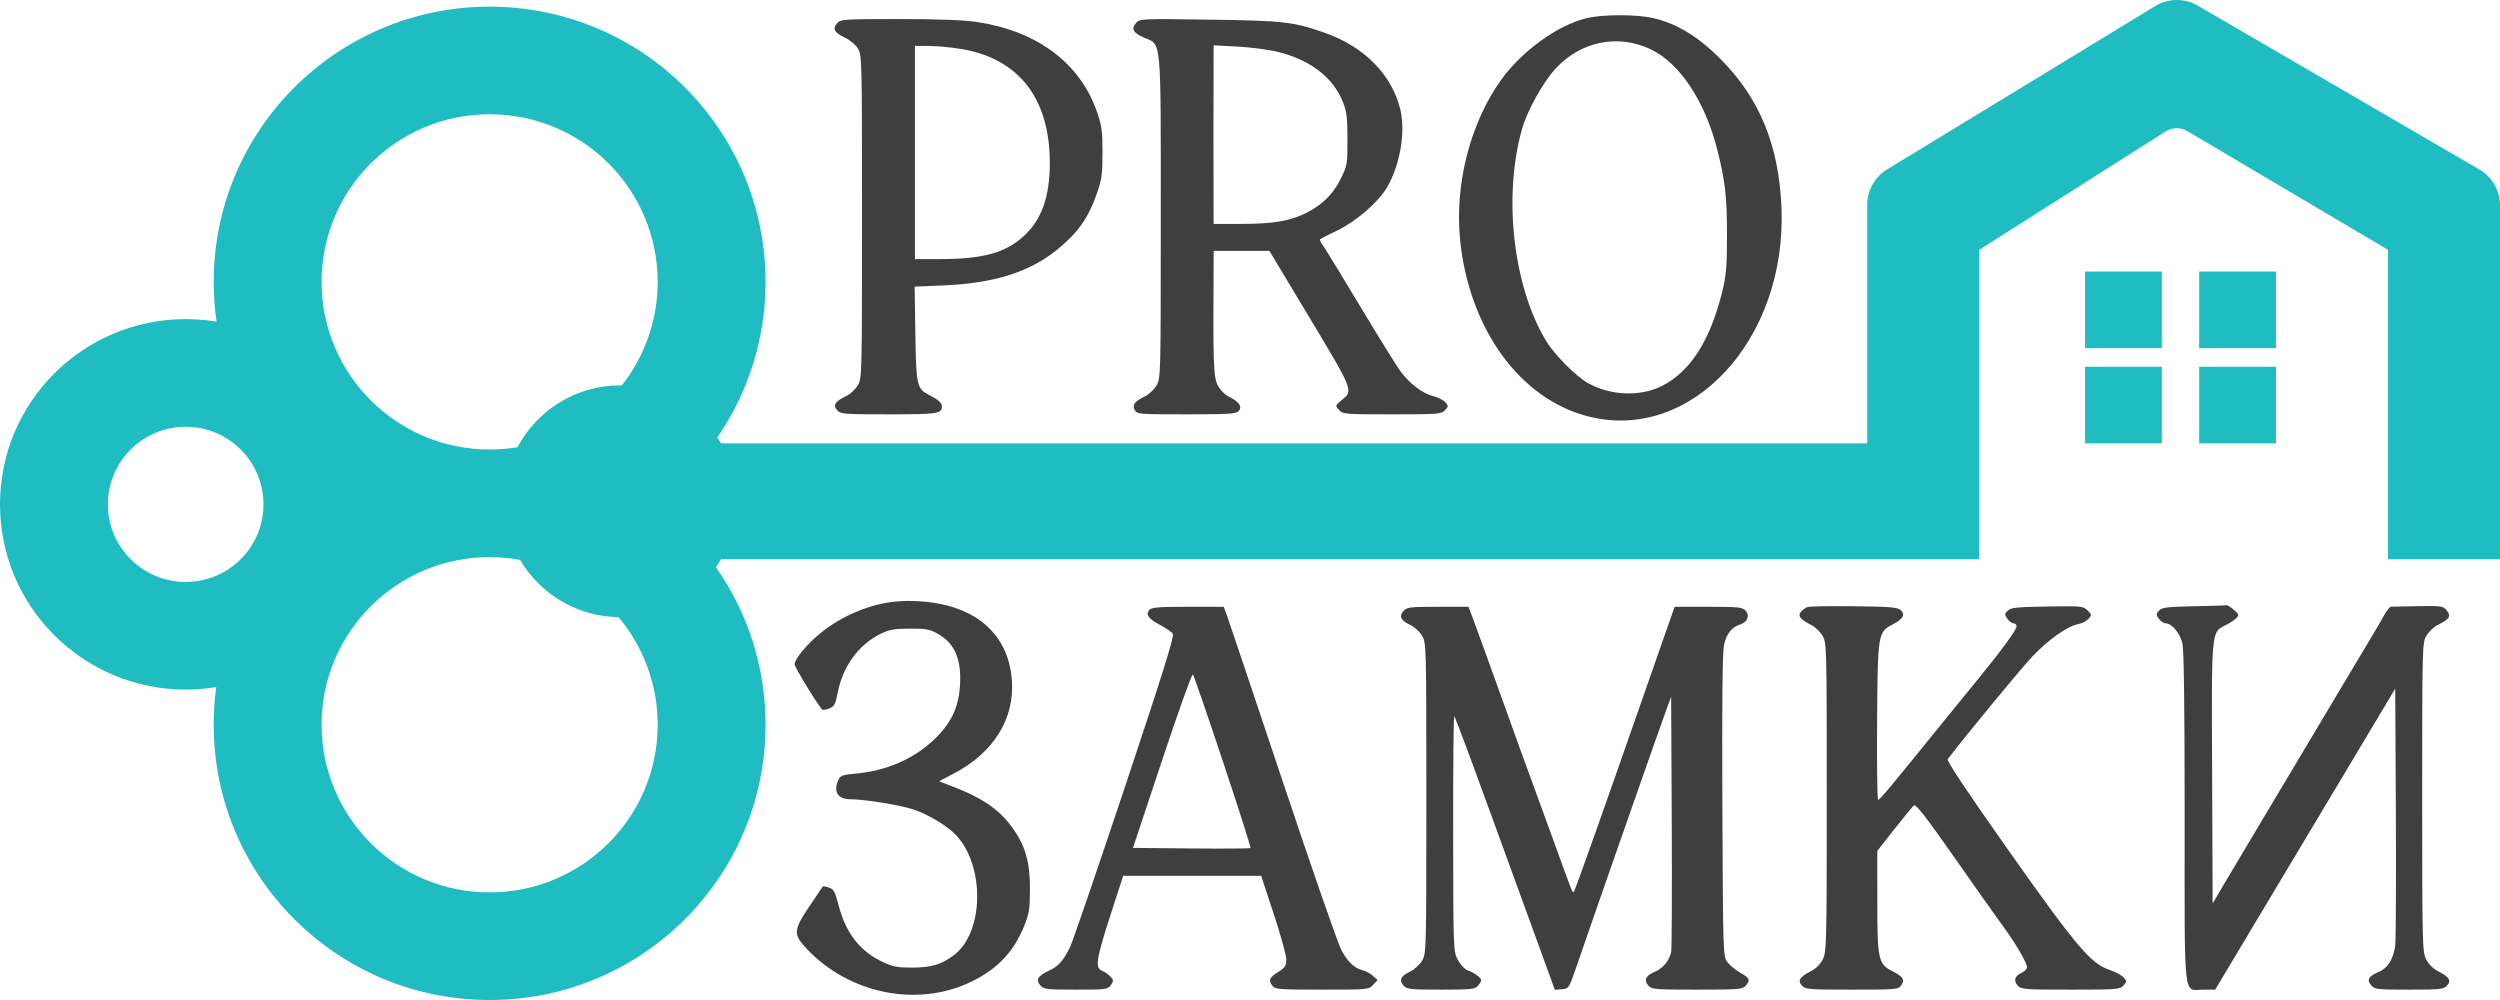 <svg width="100" height="40" viewBox="0 0 100 40" fill="none" xmlns="http://www.w3.org/2000/svg">
<path fill-rule="evenodd" clip-rule="evenodd" d="M63.457 0.728C62.303 1.006 60.865 2.048 60.038 3.204C58.806 4.927 58.18 7.378 58.405 9.6C58.767 13.161 60.798 15.96 63.526 16.656C67.657 17.71 71.482 13.575 71.259 8.295C71.153 5.791 70.376 3.911 68.796 2.335C67.911 1.452 67.074 0.945 66.136 0.725C65.472 0.569 64.109 0.57 63.457 0.728ZM33.488 0.925C33.287 1.147 33.372 1.307 33.797 1.506C34 1.602 34.227 1.791 34.319 1.943C34.476 2.203 34.481 2.403 34.481 8.668C34.481 15.026 34.478 15.129 34.311 15.414C34.218 15.574 34.01 15.766 33.85 15.842C33.404 16.054 33.304 16.209 33.487 16.409C33.627 16.564 33.747 16.573 35.556 16.573C37.502 16.573 37.676 16.548 37.676 16.261C37.676 16.114 37.537 15.989 37.166 15.8C36.673 15.549 36.644 15.418 36.614 13.336L36.586 11.466L37.774 11.415C39.762 11.33 41.187 10.88 42.282 9.99C43.114 9.314 43.532 8.724 43.874 7.743C44.071 7.177 44.1 6.969 44.1 6.102C44.1 5.233 44.071 5.026 43.872 4.455C43.199 2.524 41.484 1.242 39.091 0.882C38.546 0.8 37.571 0.763 35.967 0.763C33.755 0.762 33.628 0.771 33.488 0.925ZM45.446 0.917C45.233 1.151 45.324 1.318 45.769 1.508C46.469 1.807 46.431 1.399 46.431 8.709C46.431 15.01 46.428 15.13 46.263 15.414C46.17 15.574 45.967 15.768 45.812 15.846C45.374 16.066 45.278 16.191 45.389 16.398C45.48 16.569 45.531 16.573 47.461 16.573C49.166 16.573 49.455 16.555 49.549 16.442C49.697 16.265 49.573 16.076 49.182 15.882C48.987 15.786 48.813 15.609 48.706 15.4C48.536 15.068 48.519 14.523 48.546 10.303L48.547 10.034H49.661H50.775L52.18 12.372C54.176 15.694 54.141 15.608 53.672 16C53.405 16.222 53.404 16.226 53.56 16.399C53.713 16.567 53.79 16.573 55.684 16.573C57.545 16.573 57.658 16.564 57.801 16.408C57.943 16.251 57.943 16.234 57.808 16.085C57.73 15.999 57.505 15.888 57.308 15.838C56.904 15.737 56.413 15.365 56.037 14.876C55.897 14.694 55.179 13.539 54.442 12.31C53.704 11.081 53.026 9.97 52.933 9.841C52.841 9.712 52.782 9.59 52.803 9.57C52.823 9.549 53.138 9.388 53.502 9.213C54.254 8.85 55.132 8.089 55.478 7.5C55.997 6.616 56.227 5.292 56.017 4.397C55.688 2.995 54.57 1.86 52.97 1.304C51.725 0.871 51.338 0.827 48.381 0.786C45.654 0.747 45.597 0.75 45.446 0.917ZM66.014 1.965C67.195 2.522 68.208 4.056 68.703 6.033C69.009 7.258 69.082 7.907 69.08 9.413C69.078 10.691 69.051 11.014 68.884 11.688C68.402 13.642 67.589 14.898 66.446 15.453C65.575 15.877 64.402 15.822 63.508 15.317C63.041 15.053 62.187 14.195 61.86 13.662C60.529 11.489 60.112 7.852 60.885 5.15C61.092 4.425 61.708 3.312 62.206 2.764C63.207 1.66 64.703 1.346 66.014 1.965ZM38.474 1.964C40.76 2.352 41.992 3.946 41.992 6.516C41.992 7.878 41.664 8.792 40.941 9.452C40.208 10.12 39.311 10.363 37.572 10.364L36.597 10.365V6.102V1.838H37.167C37.481 1.838 38.069 1.895 38.474 1.964ZM51.147 2.083C52.435 2.412 53.32 3.098 53.713 4.074C53.868 4.458 53.897 4.691 53.898 5.565C53.9 6.572 53.892 6.618 53.627 7.155C53.329 7.759 52.899 8.186 52.263 8.51C51.623 8.836 50.938 8.955 49.689 8.956L48.547 8.958L48.542 8.482C48.536 8.001 48.538 2.381 48.544 2.012L48.547 1.813L49.523 1.865C50.06 1.894 50.79 1.992 51.147 2.083ZM35.643 24.083C34.656 24.219 33.627 24.671 32.825 25.321C32.279 25.764 31.783 26.361 31.785 26.575C31.786 26.69 32.71 28.203 32.887 28.38C32.916 28.409 33.045 28.39 33.174 28.337C33.374 28.254 33.42 28.169 33.503 27.733C33.711 26.645 34.341 25.782 35.252 25.339C35.569 25.184 35.784 25.148 36.39 25.145C37.036 25.142 37.187 25.169 37.507 25.348C38.194 25.732 38.47 26.381 38.398 27.447C38.339 28.329 38.021 28.97 37.32 29.623C36.514 30.373 35.436 30.835 34.236 30.943C33.699 30.992 33.616 31.022 33.535 31.198C33.32 31.669 33.511 31.97 34.023 31.97C34.585 31.97 36.045 32.209 36.556 32.384C37.143 32.586 37.886 33.034 38.229 33.392C39.405 34.624 39.365 37.296 38.156 38.206C37.66 38.579 37.268 38.698 36.514 38.704C35.922 38.708 35.733 38.674 35.338 38.493C34.404 38.064 33.825 37.322 33.535 36.18C33.403 35.663 33.35 35.568 33.158 35.504C33.036 35.463 32.925 35.443 32.911 35.459C32.898 35.475 32.658 35.832 32.377 36.251C31.727 37.223 31.719 37.37 32.286 37.969C33.973 39.748 36.668 40.297 38.796 39.295C39.862 38.793 40.532 38.102 40.958 37.061C41.167 36.548 41.195 36.378 41.199 35.571C41.203 34.47 41.007 33.802 40.462 33.063C39.95 32.37 39.284 31.913 38.138 31.472L37.563 31.25L38.157 30.939C39.741 30.109 40.584 28.757 40.477 27.223C40.362 25.586 39.315 24.48 37.565 24.147C36.952 24.03 36.203 24.005 35.643 24.083ZM72.294 24.283C72.216 24.312 72.1 24.398 72.037 24.474C71.899 24.64 72.007 24.776 72.451 25C72.606 25.077 72.809 25.271 72.901 25.431C73.067 25.715 73.07 25.836 73.07 31.888C73.07 37.766 73.063 38.069 72.914 38.369C72.817 38.563 72.639 38.744 72.452 38.839C71.988 39.075 71.894 39.221 72.076 39.422C72.216 39.576 72.336 39.586 74.074 39.586C75.881 39.586 75.927 39.582 76.051 39.406C76.205 39.186 76.126 39.066 75.681 38.839C75.134 38.561 75.093 38.369 75.093 36.063L75.092 34.036L75.771 33.171C76.144 32.696 76.497 32.267 76.555 32.219C76.635 32.153 77.017 32.643 78.182 34.307C79.019 35.503 79.896 36.743 80.13 37.061C80.629 37.739 81.079 38.512 81.079 38.69C81.079 38.758 80.984 38.857 80.869 38.91C80.588 39.038 80.529 39.226 80.708 39.424C80.847 39.576 80.973 39.586 82.821 39.586C84.682 39.586 84.795 39.577 84.938 39.421C85.081 39.262 85.082 39.248 84.941 39.093C84.86 39.004 84.602 38.868 84.368 38.79C83.635 38.549 83.032 37.833 80.308 33.97C78.688 31.674 77.86 30.431 77.907 30.369C78.559 29.508 80.849 26.729 81.286 26.268C81.928 25.592 82.693 25.048 83.116 24.969C83.268 24.941 83.457 24.846 83.537 24.757C83.676 24.604 83.674 24.589 83.502 24.417C83.328 24.244 83.265 24.238 81.889 24.26C80.672 24.28 80.434 24.305 80.311 24.425C80.178 24.554 80.177 24.582 80.295 24.75C80.366 24.851 80.478 24.934 80.544 24.934C80.61 24.934 80.664 24.984 80.664 25.046C80.664 25.194 80.058 26.022 79.045 27.259C78.589 27.816 77.987 28.555 77.708 28.9C75.59 31.519 75.18 32.009 75.125 31.991C75.09 31.98 75.072 30.566 75.084 28.849C75.109 25.327 75.116 25.286 75.712 24.975C76.127 24.759 76.225 24.584 76.028 24.406C75.899 24.29 75.618 24.267 74.157 24.25C73.211 24.239 72.373 24.254 72.294 24.283ZM87.749 24.251C86.672 24.273 86.476 24.297 86.361 24.424C86.24 24.557 86.24 24.588 86.355 24.752C86.425 24.852 86.55 24.934 86.632 24.934C86.869 24.934 87.192 25.318 87.293 25.718C87.357 25.971 87.386 28.116 87.386 32.698C87.386 40.258 87.311 39.586 88.148 39.586H88.608L89.981 37.289C90.736 36.026 92.138 33.683 93.096 32.082C94.055 30.482 95.057 28.806 95.324 28.357L95.809 27.542L95.834 32.467C95.847 35.176 95.836 37.581 95.809 37.812C95.746 38.343 95.516 38.722 95.168 38.867C94.747 39.043 94.657 39.193 94.844 39.408C94.99 39.577 95.07 39.586 96.366 39.586C97.624 39.586 97.745 39.573 97.882 39.422C98.064 39.221 97.97 39.075 97.506 38.839C97.319 38.744 97.141 38.563 97.044 38.369C96.895 38.069 96.888 37.766 96.888 31.888C96.888 25.836 96.891 25.715 97.056 25.431C97.149 25.271 97.352 25.077 97.507 25C97.987 24.758 98.057 24.648 97.874 24.423C97.725 24.239 97.674 24.231 96.722 24.246C96.174 24.255 95.686 24.264 95.637 24.267C95.589 24.27 95.463 24.43 95.357 24.624C95.251 24.817 95.062 25.143 94.937 25.348C94.811 25.553 93.933 27.024 92.984 28.618C92.035 30.211 90.824 32.242 90.293 33.129C89.761 34.017 89.142 35.058 88.916 35.441L88.506 36.139L88.485 30.938C88.461 25.118 88.444 25.296 89.039 25C89.195 24.922 89.382 24.798 89.454 24.725C89.573 24.604 89.564 24.575 89.352 24.391C89.224 24.28 89.093 24.197 89.061 24.207C89.03 24.218 88.439 24.237 87.749 24.251ZM45.969 24.403C45.815 24.588 45.948 24.763 46.434 25.015C46.654 25.13 46.871 25.284 46.915 25.357C46.975 25.455 46.475 27.051 44.982 31.524C43.874 34.843 42.892 37.707 42.8 37.889C42.516 38.454 42.339 38.65 41.948 38.833C41.505 39.041 41.417 39.199 41.621 39.424C41.755 39.572 41.882 39.586 43.037 39.586C44.249 39.586 44.311 39.578 44.433 39.404C44.549 39.24 44.547 39.208 44.417 39.064C44.338 38.976 44.19 38.873 44.087 38.834C43.794 38.722 43.844 38.38 44.411 36.627L44.927 35.033H47.687H50.446L50.949 36.556C51.226 37.394 51.452 38.213 51.452 38.376C51.452 38.633 51.407 38.702 51.12 38.883C50.767 39.105 50.727 39.209 50.904 39.441C51.003 39.572 51.2 39.586 52.878 39.586C54.721 39.586 54.745 39.584 54.923 39.394L55.104 39.202L54.917 39.032C54.814 38.939 54.633 38.84 54.515 38.812C54.184 38.735 53.916 38.483 53.657 38.009C53.527 37.77 52.473 34.74 51.315 31.275C50.157 27.81 49.151 24.817 49.079 24.624L48.949 24.272H47.514C46.305 24.272 46.061 24.293 45.969 24.403ZM56.144 24.434C55.949 24.649 56.025 24.815 56.403 24.994C56.575 25.075 56.79 25.27 56.884 25.431C57.051 25.716 57.054 25.821 57.054 31.929C57.054 38.037 57.051 38.142 56.884 38.427C56.79 38.587 56.575 38.783 56.403 38.864C56.025 39.043 55.949 39.209 56.144 39.424C56.279 39.572 56.405 39.586 57.635 39.586C58.831 39.586 58.993 39.569 59.115 39.435C59.191 39.351 59.252 39.249 59.25 39.207C59.247 39.108 58.931 38.882 58.691 38.806C58.588 38.773 58.42 38.591 58.318 38.401C58.133 38.055 58.133 38.054 58.126 33.357C58.123 30.773 58.142 28.659 58.168 28.659C58.211 28.659 58.716 30.028 61.523 37.748L62.194 39.594L62.474 39.569C62.749 39.545 62.759 39.529 63.026 38.758C63.767 36.614 64.225 35.298 65.303 32.219C65.949 30.375 66.56 28.643 66.662 28.369L66.846 27.873L66.87 32.84C66.883 35.571 66.873 37.924 66.847 38.067C66.784 38.416 66.519 38.737 66.174 38.881C65.823 39.027 65.743 39.211 65.936 39.424C66.074 39.576 66.2 39.586 67.884 39.586C69.522 39.586 69.696 39.572 69.821 39.435C70.027 39.208 69.992 39.121 69.613 38.909C69.423 38.803 69.19 38.612 69.094 38.483C68.923 38.252 68.921 38.184 68.895 32.233C68.877 28.06 68.897 26.087 68.961 25.794C69.055 25.357 69.275 25.079 69.606 24.979C69.895 24.892 70.003 24.624 69.828 24.43C69.697 24.287 69.559 24.272 68.335 24.272H66.986L66.847 24.665C66.771 24.881 66.546 25.524 66.347 26.093C64.07 32.617 63.005 35.623 62.95 35.677C62.9 35.727 62.893 35.707 62.066 33.419C61.703 32.417 61.316 31.356 61.205 31.06C61.093 30.764 60.588 29.367 60.082 27.956C59.576 26.544 59.067 25.138 58.951 24.831L58.74 24.272H57.516C56.404 24.272 56.277 24.287 56.144 24.434ZM48.919 30.465C49.546 32.346 50.042 33.901 50.021 33.922C50 33.943 48.934 33.95 47.651 33.938L45.318 33.916L46.484 30.41C47.126 28.482 47.68 26.936 47.715 26.974C47.751 27.013 48.292 28.584 48.919 30.465Z" fill="#3F3F3F"/>
<path fill-rule="evenodd" clip-rule="evenodd" d="M28.839 17.732H74.689V8.189C74.689 7.612 74.99 7.077 75.484 6.776L86.208 0.243C86.729 -0.075 87.383 -0.081 87.91 0.226L99.177 6.781C99.686 7.078 100 7.623 100 8.211V22.368H95.519V9.992L87.493 5.244C87.224 5.084 86.888 5.09 86.624 5.257L79.17 9.992V22.368H74.689H28.839C28.775 22.477 28.708 22.584 28.636 22.687C29.888 24.473 30.622 26.646 30.622 28.99C30.622 35.071 25.681 40 19.585 40C13.489 40 8.548 35.071 8.548 28.99C8.548 28.479 8.583 27.976 8.65 27.483C8.252 27.549 7.844 27.583 7.427 27.583C3.325 27.583 0 24.266 0 20.174C0 16.082 3.325 12.765 7.427 12.765C7.848 12.765 8.261 12.8 8.662 12.867C8.587 12.348 8.548 11.816 8.548 11.275C8.548 5.195 13.489 0.266 19.585 0.266C25.681 0.266 30.622 5.195 30.622 11.275C30.622 13.584 29.91 15.727 28.693 17.497C28.744 17.573 28.792 17.652 28.839 17.732ZM19.585 4.57C15.873 4.57 12.863 7.572 12.863 11.275C12.863 14.979 15.873 17.98 19.585 17.98C19.965 17.98 20.338 17.949 20.701 17.889C21.48 16.417 23.029 15.414 24.813 15.414C24.833 15.414 24.854 15.415 24.874 15.415C25.771 14.275 26.307 12.838 26.307 11.275C26.307 7.572 23.297 4.57 19.585 4.57ZM19.585 22.285C20.001 22.285 20.408 22.323 20.803 22.395C21.599 23.746 23.061 24.659 24.739 24.685C25.718 25.85 26.307 27.351 26.307 28.99C26.307 32.693 23.297 35.695 19.585 35.695C15.873 35.695 12.863 32.693 12.863 28.99C12.863 25.287 15.873 22.285 19.585 22.285ZM4.315 20.174C4.315 18.46 5.709 17.07 7.427 17.07C9.146 17.07 10.539 18.46 10.539 20.174C10.539 21.889 9.146 23.278 7.427 23.278C5.709 23.278 4.315 21.889 4.315 20.174ZM83.403 10.861H86.473V13.924H83.403V10.861ZM86.473 14.669H83.403V17.732H86.473V14.669ZM87.967 10.861H91.037V13.924H87.967V10.861ZM91.037 14.669H87.967V17.732H91.037V14.669Z" fill="#1FBCC1"/>
</svg>
